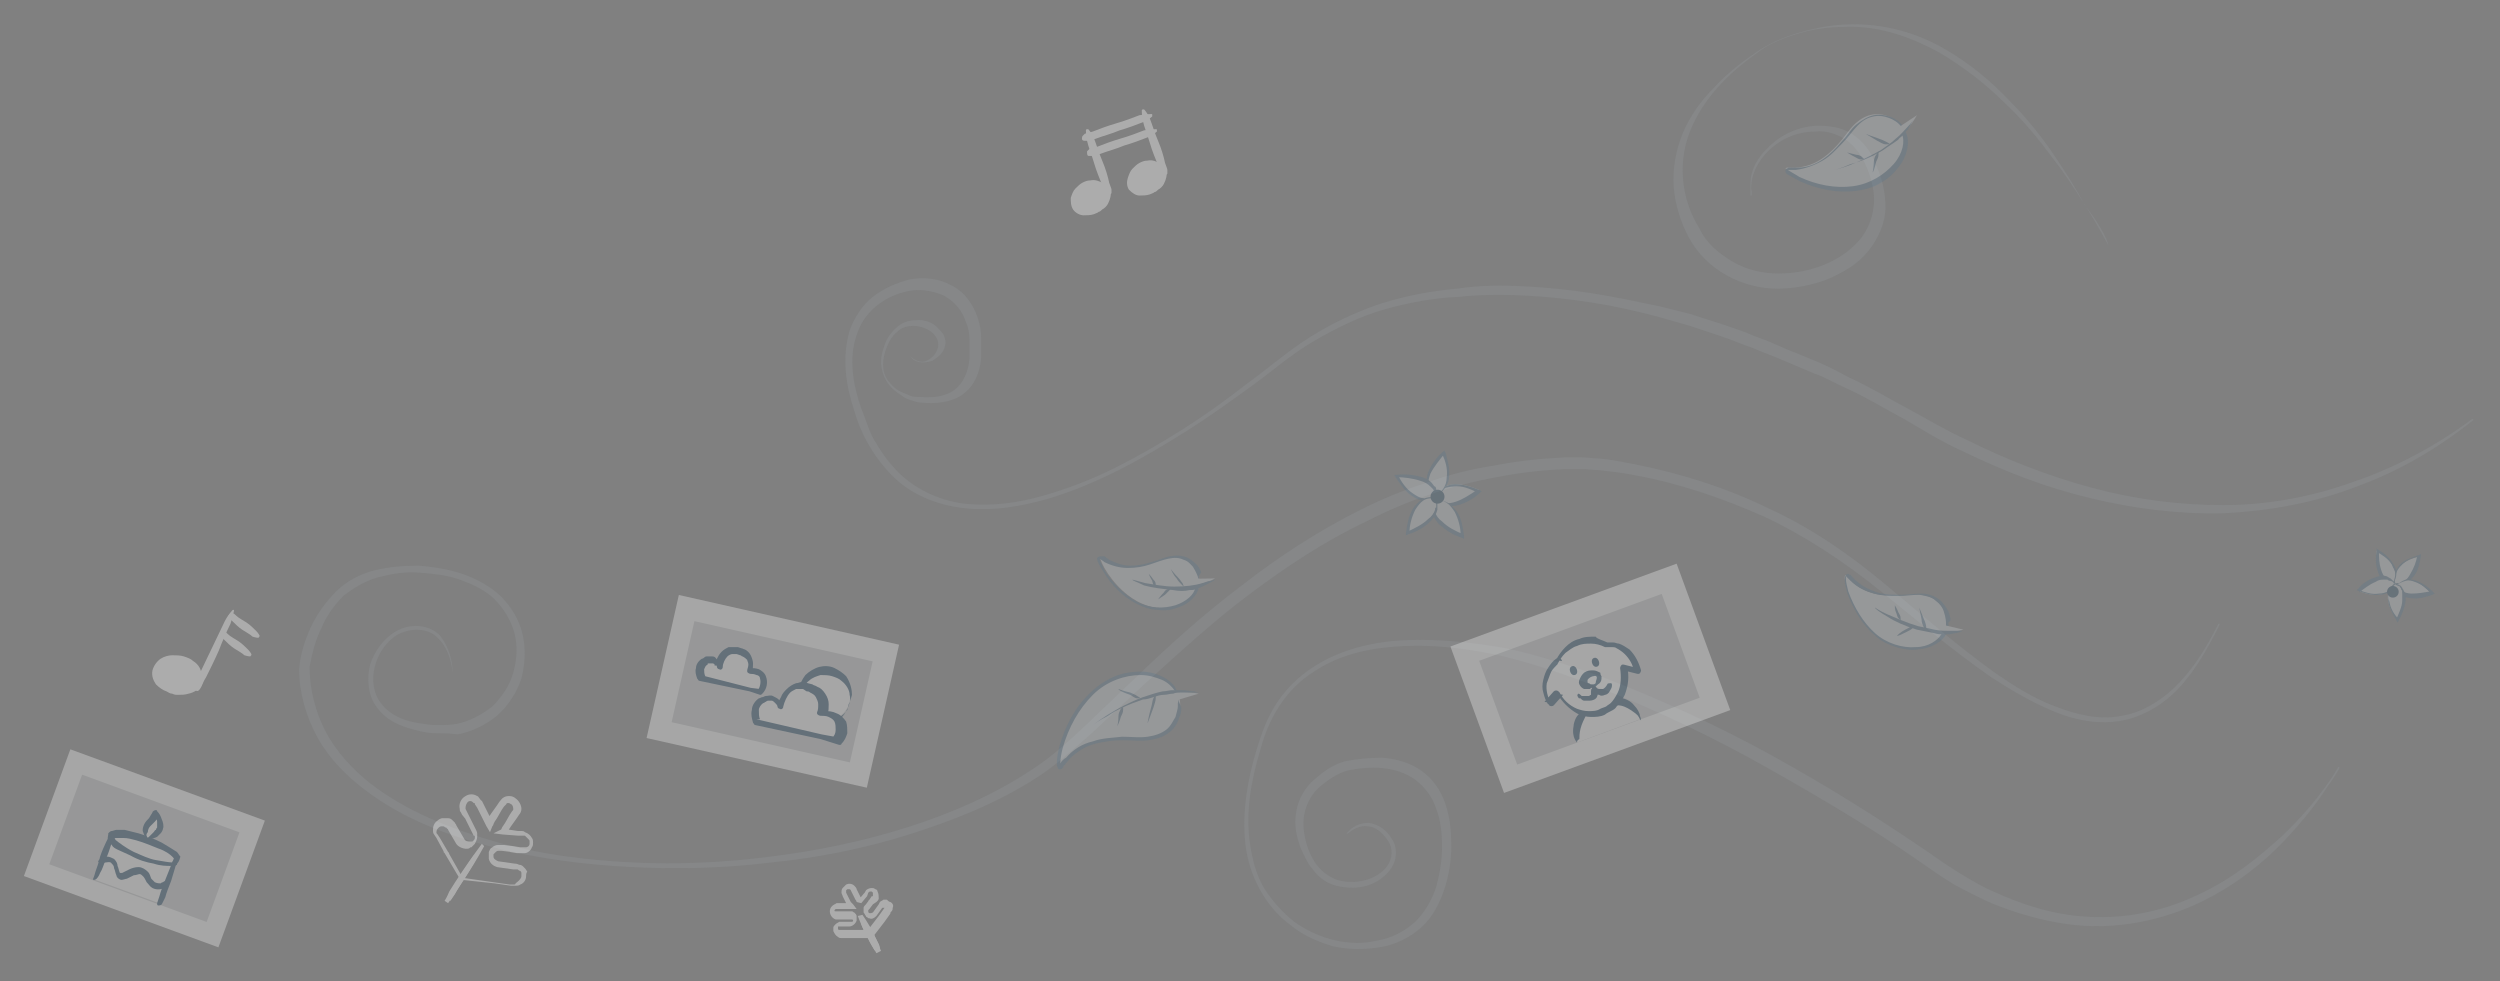 <svg id="Layer_1" xmlns="http://www.w3.org/2000/svg" viewBox="0 0 214.8 84.3"><rect x="0" y="0" width="214.8" height="84.3" fill="#808080" stroke="none"/><style>.st0{opacity:0.25;} .st1{fill:none;} .st2{fill:#969CA1;} .st3{opacity:0.3;} .st4{fill:#FFFFFF;} .st5{fill:#CCCED0;} .st6{fill:#204A69;} .st7{fill:#EDE4D7;} .st8{fill:#37443D;} .st9{fill:#D8DEE4;} .st10{fill:#4F758E;} .st11{opacity:0.35;}</style><g class="st0"><path class="st2" d="M78.2 30.6c.4.4 1 .6 1.4.4.5-.2.9-.7 1-1.2.1-.5-.2-1-.6-1.3-.4-.3-1-.5-1.5-.5s-1 .1-1.4.5c-.4.3-.7.8-.9 1.3-.4 1-.5 2.1.1 2.9.3.4.7.8 1.2 1 .2.1.5.2.7.3.2.1.5.1.8.1 1.1.1 2.2 0 3-.6.8-.6 1.2-1.6 1.3-2.7V30v-.8c0-.5-.1-1.1-.3-1.5-.3-1-1-1.8-1.9-2.3-.9-.4-2-.6-3-.4-2.1.4-3.9 1.8-4.5 3.8-.7 2-.3 4.3.4 6.3.2.5.4 1 .6 1.6.2.5.4 1 .7 1.4.5.9 1.2 1.8 2 2.6 1.6 1.5 3.7 2.4 5.8 2.6 2.2.2 4.4-.1 6.5-.7 2.1-.6 4.2-1.4 6.2-2.4s3.9-2.1 5.8-3.3c1.9-1.2 3.7-2.5 5.5-3.9 1.8-1.3 3.5-2.8 5.4-4 1.9-1.2 4-2.2 6.1-2.9 2.2-.7 4.4-1.1 6.6-1.3 2-.3 3.9-.3 5.8-.2 1.9.1 3.9.3 5.8.6s3.8.7 5.7 1.1l2.8.7 2.8.9c.9.3 1.8.6 2.7 1 .9.3 1.8.7 2.7 1.1l2.7 1.1c.9.4 1.7.8 2.6 1.3 1.8.8 3.4 1.8 5.1 2.7 1.7.9 3.3 1.9 5.1 2.7 3.4 1.7 7 3.1 10.7 4.1 3.7 1 7.5 1.5 11.3 1.5 3.8 0 7.6-.7 11.2-2 1.8-.6 3.6-1.4 5.3-2.3 1.7-.9 3.3-1.9 4.9-3.1h.1v.1c-3 2.4-6.4 4.4-10 5.7-3.6 1.4-7.5 2.1-11.4 2.3-3.9.1-7.8-.4-11.5-1.3-3.8-.9-7.4-2.3-10.9-4-1.8-.8-3.4-1.8-5.1-2.8-1.7-.9-3.3-1.9-5.1-2.7-.9-.4-1.7-.9-2.6-1.2l-2.6-1.1c-.9-.4-1.8-.7-2.7-1.1-.9-.3-1.8-.7-2.7-1l-2.7-.9-2.8-.8c-1.9-.5-3.7-.9-5.6-1.2-1.9-.3-3.8-.5-5.7-.6-1.9-.1-3.8-.1-5.7.1-2.2.1-4.4.5-6.5 1.1-2.1.6-4.1 1.6-6 2.7-1.9 1.1-3.6 2.6-5.4 3.9-1.8 1.3-3.6 2.6-5.5 3.8-3.8 2.4-7.7 4.6-12.1 5.9-2.2.6-4.4 1-6.7.8-2.3-.2-4.6-1-6.3-2.6-1.7-1.6-2.9-3.7-3.5-5.8-.7-2.1-1.1-4.5-.4-6.9.4-1.1 1.1-2.2 2-2.9.9-.7 2-1.2 3.2-1.5 1.2-.2 2.4-.1 3.5.5 1.1.5 1.9 1.6 2.3 2.8.2.6.3 1.1.3 1.7v1.8c-.1 1.2-.6 2.4-1.6 3.1-1 .7-2.3.8-3.5.7-.3 0-.6-.1-.9-.2-.3-.1-.6-.2-.8-.4-.5-.3-1-.7-1.3-1.2-.3-.5-.5-1.1-.5-1.7 0-.6.2-1.2.4-1.7s.6-1 1.1-1.4c.5-.4 1.1-.5 1.7-.5.6 0 1.2.2 1.6.6.2.2.4.4.6.7.1.3.2.6.1.9-.1.6-.6 1-1.1 1.3-.9.3-1.6.1-1.9-.4-.1 0-.1 0 0 0 0-.1 0-.1 0 0zM115.7 71.6l.4-.4c.3-.2.7-.5 1.5-.5.7.1 1.5.5 2 1.4.3.4.4 1 .3 1.6-.1.6-.5 1.2-1 1.6-1 .9-2.5 1.2-4.1.8-.8-.2-1.5-.7-2-1.4-.3-.3-.5-.7-.7-1.1-.2-.4-.4-.8-.5-1.2-.3-.9-.4-1.8-.2-2.8.2-1 .7-1.9 1.5-2.6.8-.7 1.6-1.3 2.7-1.6 1-.2 2.1-.3 3.2-.3 1.1.1 2.3.4 3.3 1.1 1 .7 1.7 1.7 2.1 2.9.4 1.2.5 2.4.5 3.6 0 1.2-.2 2.5-.6 3.7-.4 1.2-1 2.4-2 3.3-1 .9-2.3 1.5-3.6 1.7-1.3.2-2.7.2-4-.1-1.3-.4-2.5-.9-3.6-1.8-2.2-1.6-3.6-4.3-3.9-7-.3-2.8.2-5.6 1-8.2.4-1.3.9-2.7 1.7-3.9.8-1.2 1.8-2.2 3-3 2.4-1.6 5.3-2.3 8.2-2.4 2.9-.1 5.7.2 8.5.7 2.8.6 5.5 1.5 8.1 2.4 5.2 2 10.2 4.3 14.9 6.9 4.7 2.6 9 5.3 13.1 8.1 1 .7 2 1.4 3 2 1 .6 2 1.2 3 1.6 2 .9 4.1 1.6 6.2 1.9 4.1.6 8-.2 11.1-1.7 3.1-1.4 5.4-3.4 7.2-5 1.8-1.7 3-3.2 3.8-4.3.8-1.1 1.1-1.7 1.1-1.7h.1v.1s-.3.6-1.1 1.7c-.7 1.1-1.9 2.7-3.6 4.5-1.7 1.8-4.1 3.8-7.2 5.3-3.1 1.5-7.2 2.5-11.5 1.9-2.1-.3-4.3-.9-6.5-1.8-1.1-.5-2.1-1-3.2-1.6-1-.6-2-1.3-3-2-4-2.8-8.4-5.4-13-8-4.6-2.6-9.6-5-14.7-7-2.6-1-5.2-1.9-8-2.6-2.7-.6-5.5-1-8.3-.9-2.8.1-5.6.6-8 2.2-2.4 1.5-3.9 4-4.6 6.7-.8 2.6-1.3 5.4-.9 8.1.2 1.3.5 2.6 1.2 3.8.7 1.1 1.6 2.1 2.6 2.9 2.1 1.5 4.8 2.2 7.2 1.6 1.2-.2 2.3-.8 3.2-1.6.8-.8 1.4-1.8 1.8-3 .3-1.1.5-2.3.5-3.4s-.1-2.3-.5-3.3c-.3-1-1-1.9-1.8-2.5-.8-.6-1.8-.9-2.8-1-1-.1-2 0-3 .2-.8.2-1.7.8-2.4 1.4-.7.6-1.1 1.4-1.3 2.2-.2.8-.1 1.7.1 2.5s.6 1.6 1 2.1c.5.6 1.1 1 1.7 1.2 1.3.4 2.8.1 3.7-.6 1-.7 1.2-1.9.7-2.7-.5-.8-1.2-1.3-1.8-1.3-.6-.1-1.1.2-1.4.4-.2.1-.3.3-.4.2.1.1.1.1 0 0z"/><path class="st2" d="M38.9 57.9c-.1-1.2-.5-2.4-1.4-3.2-.9-.8-2.3-.7-3.3-.2-1 .6-1.7 1.6-2 2.8-.3 1.1-.1 2.4.6 3.2.7.9 1.8 1.4 3 1.6.6.1 1.2.2 1.7.2.6 0 1.2 0 1.7-.1 1.1-.2 2.2-.8 3.1-1.5.8-.8 1.5-1.8 1.8-2.9.3-1.1.4-2.3.1-3.4-.3-1.1-.9-2.1-1.7-2.9-.8-.8-1.9-1.3-3-1.7-1.1-.4-2.3-.5-3.5-.6-1.2-.1-2.3.1-3.5.4-1.1.3-2.1.9-3 1.6-.8.8-1.5 1.8-1.9 2.8-.5 1-.8 2.2-1 3.3 0 1.9.5 3.9 1.4 5.6.9 1.7 2.3 3.2 3.8 4.4 3.1 2.4 6.9 3.9 10.7 5 3.8 1.1 7.8 1.6 11.8 1.8 4 .2 8 0 11.9-.5 4-.5 7.9-1.3 11.7-2.5 3.8-1.2 7.5-2.8 10.8-5 1.7-1.1 3.1-2.4 4.6-3.8l4.3-4.1c2.9-2.8 5.9-5.5 9.1-7.9 3.2-2.5 6.6-4.7 10.2-6.5 1.8-.9 3.7-1.7 5.6-2.3 1.9-.7 3.9-1.2 5.9-1.5 2-.4 4-.6 6-.7h1.5c.6 0 1 .1 1.6.1 1 .1 2 .3 3 .5 4 .8 7.8 2 11.5 3.8 3.7 1.7 7 4 10.1 6.6 3.1 2.6 6.1 5.2 9.3 7.5 1.6 1.1 3.3 2.2 5.2 2.9 1.8.7 3.8 1.2 5.7.8 1.9-.3 3.7-1.5 5-2.9 1.4-1.5 2.4-3.2 3.3-5h.1v.1c-.9 1.8-1.9 3.6-3.2 5.1-1.3 1.5-3.1 2.7-5.1 3.1-2 .4-4.1 0-6-.8-1.9-.8-3.6-1.8-5.3-2.9-3.3-2.3-6.4-4.9-9.5-7.4-3.1-2.5-6.4-4.7-10-6.4-3.6-1.6-7.4-2.9-11.3-3.6-1-.2-2-.3-2.9-.4-.5 0-1-.1-1.4-.1h-1.5c-2 .1-3.9.3-5.9.7-3.9.7-7.7 2-11.2 3.8-3.6 1.7-6.9 3.9-10.1 6.3-3.2 2.4-6.1 5.1-9.1 7.8L93.8 63c-1.5 1.3-3 2.7-4.7 3.8-3.4 2.2-7.2 3.7-11 4.9-3.8 1.2-7.8 2-11.8 2.4-4 .5-8 .6-12 .4-4-.2-8-.7-11.9-1.7-3.9-1-7.7-2.4-11-4.9-1.6-1.2-3.1-2.7-4.1-4.5-1-1.8-1.6-3.9-1.6-5.9.1-1.3.5-2.5 1-3.6s1.3-2.2 2.2-3.1c.9-.9 2.1-1.5 3.3-1.8 1.2-.3 2.5-.4 3.8-.4 1.2.1 2.5.3 3.7.7 1.2.4 2.3 1 3.3 1.9.9.9 1.6 2 1.9 3.3.3 1.3.2 2.6-.1 3.8-.4 1.2-1.1 2.3-2.1 3.2-1 .8-2.2 1.4-3.4 1.6-.6-.1-1.3-.1-1.8-.1-.6 0-1.2-.1-1.9-.3-1.2-.3-2.4-.8-3.2-1.9-.8-1-.9-2.5-.6-3.7.4-1.2 1.2-2.3 2.3-2.9 1.1-.6 2.6-.6 3.6.3.8.9 1.2 2.2 1.2 3.4.1 0 .1 0 0 0zM181.1 21s-.7-1.4-2.1-3.6c-.7-1.1-1.6-2.5-2.7-3.9-1.1-1.5-2.4-3.1-4-4.6-1.6-1.6-3.5-3.1-5.7-4.4-2.2-1.2-4.8-2.2-7.6-2.2-1.4 0-2.8.1-4.2.5-1.4.4-2.8.9-3.9 1.8-2.4 1.7-4.6 3.9-5.7 6.7-1.1 2.8-.7 5.9.8 8.3.6 1.3 1.7 2.2 2.9 2.9 1.2.7 2.6 1 3.9 1 2.7 0 5.3-1 6.9-2.8.8-.9 1.2-2 1.3-3.1.1-1.1-.2-2.2-.6-3.2-.4-1-1-1.8-1.8-2.4-.8-.5-1.7-.8-2.6-.7-1.8 0-3.2.8-4.1 1.7-.9.9-1.3 1.9-1.4 2.6 0 .3-.1.6 0 .8v.4h-.1v-.3-.8c0-.7.3-1.8 1.3-2.8.9-1 2.4-2 4.4-2.1 1 0 2.1.1 3 .7 1 .6 1.7 1.6 2.1 2.7.5 1.1.8 2.3.8 3.6 0 1.3-.6 2.7-1.5 3.8-.9 1.1-2.1 1.8-3.5 2.4-1.3.5-2.8.8-4.3.8-3 0-6.1-1.6-7.6-4.4-.7-1.3-1.2-2.9-1.3-4.4-.1-1.6.2-3.1.8-4.6.6-1.4 1.5-2.7 2.6-3.8 1-1.1 2.2-2.1 3.4-2.9 1.2-.9 2.6-1.5 4-1.9 1.4-.4 2.9-.7 4.3-.7 2.9-.1 5.7.7 8 2s4.2 2.9 5.8 4.6c1.6 1.6 2.9 3.3 3.9 4.8s1.9 2.9 2.5 4.1c1.6 2 2.1 3.4 2 3.4.1 0 .1.1 0 0 .1.1 0 .1 0 0z"/></g><g class="st3"><path class="st4" d="M124.62 55.548l19.436-7.12 4.608 12.584-19.437 7.118z"/><path class="st5" d="M127.09 56.772l15.682-5.743 3.267 8.92-15.683 5.743z"/><path class="st4" d="M135.5 63.8c-.5-1.5.3-2.9 1.8-3.5 1.5-.5 3-.1 3.6 1.5"/><path class="st6" d="M135.5 63.8s-.1-.1-.2-.3c-.1-.2-.2-.6-.1-1.1 0-.2.1-.5.2-.7.1-.2.3-.4.5-.6.4-.3.9-.6 1.4-.9.2-.1.5-.2.8-.3.3 0 .6-.1.9 0 .6.1 1.1.3 1.4.7.3.3.5.7.5.9.1.2.1.4.1.4s-.1-.1-.2-.3c-.1-.2-.4-.4-.7-.6-.3-.2-.7-.4-1.1-.4-.5-.1-.9-.1-1.5 0-.2.1-.5.1-.7.3-.2.1-.4.3-.5.5-.2.4-.4.8-.5 1.2-.1.4-.1.7-.1.9-.2.1-.2.2-.2.3z"/><g><ellipse transform="rotate(-19.183 137.25 59.605)" class="st7" cx="137.2" cy="59.6" rx="1.6" ry="1.3"/><path class="st7" d="M135.9 58.8c-.1 0-.1 0 0 0-.1.1-.1.1 0 0-.1.1-.1.1 0 .2h-.1v.1s.1.1 0 .1c.1.1 0 0 0 .1h-.1v.1c.1 0 .1.1 0 .1v.1c-.1 0-.1.1-.1.1s.1.1 0 .1c.1 0 0 0 0 .1 0 0-.1 0 0 .1 0 0 .1 0 0 0s.1 0 0 .1c-.1 0 0 0 0 0 0 .1 0 .1.1.2h-.1v.1c.1 0 0 .1 0 .1s0 .1.1 0c.1 0 0 0 0 0l.1.1h.1v.1s0 .1.1.1h.1c-.1.1 0 .1.1 0 0 .1 0 .1.1 0-.1.1 0 .3.1.2h.1v.1h.1V61v.2h.1v-.1.1h.1v-.1.1h.1s0-.1 0 0h.1c0-.1 0 0 0 0h.1c0-.1.1 0 .1 0v-.1c.1.2.1 0 .2.1 0-.1 0-.1-.1-.2v.2h.1v-.1c.1.1 0 0 0 0-.1-.2 0-.1 0-.1v.1s.1 0 .1-.1v-.1l.1.1v-.1l-.1-.1c0 .1.1.1.1.1s0-.1-.1-.1c.1.2.1.1.1.1h.1c.1 0 0-.1.1-.1-.1-.1 0-.1 0-.1v-.1h.2s-.1-.1 0-.1l.1-.1v-.1-.1-.1-.1l.1-.1v-.1-.2c0-.1.1-.1.1-.1h-.1c-.1 0-.2 0-.2.1v.1h.1v.2s.1.1-.1.1c-.1 0-.1 0 0 .1V60.4h-.1v.1s0 .1-.1.1v.1h-.1-.1-.1s0 .1.1.1c-.1-.1-.1 0 0 .1v-.1h-.1s0 .1.1.1c0 0 0-.1-.1-.1l-.1.1c0-.1 0-.1-.1-.1 0 0 0 .1-.1 0v.1-.1.1c-.1-.2-.2 0-.3-.1v.2s-.1-.3 0-.1h-.1v-.1s-.1.1-.1 0v.2-.2.1h-.1-.1v0s0 .1 0 0v.1h-.1v-.1-.1s0-.1-.1 0v-.1h-.1l-.1-.1h-.1c.1-.1-.1 0-.1-.1 0 0-.1 0 0 0v-.1-.1s.1-.1 0-.1c0 0-.1 0-.1-.1s.1-.1 0-.2c0 0 .1 0 0 0h.2l-.1-.1c.1 0 0-.1.1 0 .1 0 0 0 .1-.1.1 0 0-.1.1-.1h.1v-.1h.1s0-.1.1 0c.1 0 .1 0 .1-.1.1.1.1 0 .1 0 .1 0 0-.1.1-.2.1 0 .2 0 .2-.1h.1V59l.1.1c.1-.1.1 0 .1-.1v-.3V59h.4s0-.2 0 0h.2s.1-.1.1 0c0 0 0-.1 0 0v-.1 0c0 .1 0 .2.1.1v.1s0 .1 0 0c.1-.1.1 0 .1 0s0 .1.1 0c0 0 .1 0 0 0-.1.1 0 .1 0 .1l.1.1v.2s.1 0 .1.1h0c.1-.1.2 0 .3-.1 0 0 .1 0 .1-.1 0 0 .1 0 0 0v-.1l-.1-.1-.2.1c.2-.2.1-.1 0-.1 0 0 .1 0 .1-.1h-.1c.1-.1.1-.1 0-.1h-.1v-.1c.1-.1 0-.1 0-.1h-.1c-.1.1 0 0 0 0v-.1l-.1-.1v.1c-.1.1-.1 0-.2 0v-.1s0-.1-.1 0v0h-.1v0c0-.1-.1 0-.1.1v-.2c0 .1 0 .3-.1.4v-.4c0 .1-.1.2-.1.2v-.1s0-.1 0 0c0 0 0 .1 0 0V58.8s0-.1 0 0v-.1c0 .1 0 0-.1.1v-.1V58.9c0 .1 0 .1 0 0s-.1-.2-.1-.2v.2c-.1-.1 0 0-.1 0 0 .1 0 .1-.1.1v.1s0 .1 0 0c-.1-.1-.1 0-.1 0s0 .1-.1.1c0 .1.1.1.1.2l-.1-.1v.1c-.1-.1 0 0 0 0-.1-.1 0 0 0 0h-.1v.1c-.8-.7-.9-.8-1-.7v-.1.1c.1.1.1.1 0 0zm.9 1.9v0z"/><ellipse transform="rotate(-19.183 136.955 58.744)" class="st8" cx="136.9" cy="58.7" rx=".7" ry=".5"/><path class="st8" d="M136.3 58.4s0 .1 0 0c0 .1 0 .1 0 0 0 .1 0 .1 0 0-.1.1 0 .1-.1.1.1 0 0 0 0 0s.1 0 0 0v.1c.1 0 0 0 0 0 0 .1 0 .1 0 0 0 .1 0 0 0 0-.1.1 0 .2 0 .1v.1h.1v-.1.1c0-.1 0 0 0 0v-.1c.1.1.1 0 .1.1v-.1 0c0 .1 0 0 0 0-.1-.1 0-.1 0-.1v.1h.1v-.1l-.1-.1s0 .1.1.1v-.1l.1.1c.1 0 0-.1.1 0 0-.1 0 0 0 0h.2l.1-.1v-.1s0-.1.1-.1H136.9h-.1-.1v.1s-.1 0 0 0v.1c-.1-.1 0 0 0 0v0s0 .1 0 0v-.1.1c-.1-.1-.1 0-.1-.1v.1s0 .1 0 0v.2-.1 0s0 .1 0 0v0c0-.1 0 0 0 0 0-.1 0 0 0 0h-.1s.1 0 0-.1h.1s-.1-.1-.1 0c.1 0 0 0 0 0 .1 0 0 0 0 0 .1 0 0 0 0 0s.1 0 0 0c.1.1 0 0 0 0v-.1h.1s.1.1.1 0h.1v-.2.1s0-.1 0 0c0 0 0-.1 0 0v-.1 0c0 .1 0 .1 0 0v.1c0-.1 0 0 0 0 0 .1 0 0 0 0h.1c.1 0 .1 0 .2-.1h.1v-.1l-.1.1c.1-.1.1-.1 0-.1l.1-.1h-.1v-.1h-.1v-.1h-.1c-.1.1 0 0-.1 0v-.1s0-.1 0 0v-.1.1c0-.1 0 0-.1.1v-.1.1s0 .1 0 0v-.1 0s0-.1 0 0v.1-.1.2c0 .1 0 .1 0 0s-.1-.1-.1-.1v.1c0 .1 0 0 0 0 0-.1 0 0 0 0 0 .1 0 .1 0 0v.1h-.1s0 .1 0 0c0 0 0 .1.1.1l-.1-.1c-.1-.1 0 0 0 0l-.2.4.1-.1-.1.1c.1-.1.1-.1 0 0 .1 0 .1 0 0 0 .1 0 .1-.1 0 0 .1-.1.1 0 0 0 .1 0 .1 0 0 0zm.5.7c0 .1 0 .1 0 0v.1c-.1.1-.1 0 0-.1-.1.1-.1.1 0 0z"/><ellipse transform="rotate(-19.183 135.457 57.834)" class="st8" cx="135.4" cy="57.8" rx=".3" ry=".4"/><path class="st8" d="M135.7 57.5c0-.1-.1-.1 0 0-.1-.1-.1 0 0 0-.1 0-.1-.1 0 0-.1-.1-.1 0 0 0-.1-.1-.1 0 0 0-.1-.1-.1-.1 0 0h-.1c-.1-.1 0-.1.1 0l-.1-.1s0 .1 0 0c0 .1 0 0 0 0-.1 0-.1 0 0 0-.1 0 0 0 0 0-.1-.1-.2 0-.1 0h-.1 0c.1 0 0 0 0 0h.1l-.1.1h.1c-.1 0 0 0 0 0 .1-.1.1 0 .1 0h-.1.1l.1-.1h-.1.1l-.1.1s.1 0 0 0c.1 0 0 0 0 0v.1h.1s0 .1.1.1V57.4v0h-.1c.1-.1 0 0 0 0h-.1.1-.1.1s-.1 0 0 0h0c.1 0 0-.1.1-.1h-.1-.1.1s-.1 0 0 0h-.2.1s-.1 0 0 0h-.1.1c.1 0 0 0 0 0v-.1s0 .1 0 0v.1s.1-.1 0-.1c0 .1 0 0 0 0 0 .1 0 0 0 0 0 .1 0 0 0 0-.1.1 0 0 0 0h.1s-.1.1 0 0h-.1.2-.1s.1 0 0 0c0 0 .1 0 0 0h.1c-.1 0-.1 0 0 0h-.1c.1 0 0 0 0 0-.1 0 0 0 0 0v.1c0 .1 0 .1.1.2v.1h.1l-.1-.1c.1.1.1.1 0 0l.1.1v-.1-.1h.1l-.1-.1h.1s.1 0 0 0h-.1.1-.3.3-.1-.1.1s-.1 0 0 0h-.1.2s.1 0 0 0h-.1.1-.1-.1c-.1 0-.1 0 0 0s.1-.1.1-.1h-.1c-.1 0 0 0 0 0 .1 0 0 0 0 0-.1 0-.1 0 0 0h-.1s-.1 0-.1.1c.1 0 .1 0 .1-.1v.3c.1 0 0 0 0 0-.1 0 0 0 0 0-.1 0-.1 0 0 0zm-.4.2s-.1 0 0 0h-.1.1c-.1 0 0 0 0 0z"/><ellipse transform="rotate(-19.183 137.4 57.158)" class="st8" cx="137.4" cy="57.2" rx=".3" ry=".4"/><path class="st8" d="M137.6 56.8c0-.1-.1 0 0 0 0-.1-.1 0 0 0-.1-.1-.1 0 0 0h-.1s0-.1.1 0l-.1-.1s0 .1 0 0c0 .1 0 0 0 0-.1 0-.1 0 0 0-.1 0 0 0 0 0-.1-.1-.2 0-.1 0h-.1 0c.1 0 0 0 0 0h.1l-.1.1h.1c-.1 0 0 0 0 0 .1-.1.1 0 .1 0h-.1.1l.1-.1h-.1.1l-.1.1s.1 0 0 0c.1 0 0 0 0 0v.1h.1s0 .1.1.1V56.7v0h-.1c.1-.1 0 0 0 0h-.1.1-.1.1s-.1 0 0 0h0c.1 0 0-.1.1-.1h-.1-.1.1s-.1 0 0 0h-.2.1s-.1 0 0 0h-.1.1c.1 0 0 0 0 0v-.1s0 .1 0 0v.1s.1-.1 0-.1c0 .1 0 0 0 0 0 .1 0 0 0 0 0 .1 0 0 0 0-.1.1 0 0 0 0h.1s-.1.1 0 0h-.1.2-.1s.1 0 0 0c0 0 .1 0 0 0h.1c-.1 0-.1 0 0 0h-.1c.1 0 0 0 0 0-.1 0 0 0 0 0v.1c0 .1 0 .1.1.2v.1h.1l-.1-.1c.1.1.1.1 0 0l.1.1v-.1-.1h.1l-.1-.1h.1s.1 0 0 0h-.1.1-.3.3-.1-.1.1s-.1 0 0 0h-.1.2s.1 0 0 0h-.1.1-.1-.1c-.1 0-.1 0 0 0s.1-.1.1-.1h-.1c-.1 0 0 0 0 0 .1 0 0 0 0 0-.1 0-.1 0 0 0h-.1s-.1 0-.1.1c.1 0 .1 0 .1-.1v.3c.1 0 0 .1 0 0 0 0 .1 0 0 0 0 .1 0 0 0 0zm-.4.2h-.1.1zM137.3 60.3c.1 0 .1 0 0 0 .1 0 .1 0 0 0 .1 0 .1 0 0 0 .1 0 .1 0 0 0 .1 0 0-.1 0 0 .1 0 .1 0 0 0v-.1c.1 0 .1 0 0 .1l.1-.1s-.1 0 0 0c-.1 0 0 0 0 0 .1 0 .1 0 0 0 .1 0 0 0 0 0 .1 0 .2-.1.1-.1h-.1-.1.1c-.1 0 0 0 0 0h-.1l.1-.1h-.1 0c.1 0 0 0 0 0h-.1.1s-.1 0 0 0c-.1 0 0 0 0 0 .1 0 0 0 0 0h-.1v-.1-.1l.1-.1h-.1l-.2.1h.1s.1 0 0 0h.1c-.1 0 0 0 0 0h0s.1 0 0 0h-.1.1c-.1.1 0 .1-.1.1h.1.1s-.2.1-.1 0h0s.1 0 0 0h.2-.1.1s.1 0 0 0h.1c-.1 0 0 0 0 0-.1 0 0 0 0 0v-.1h.1s-.1 0 0 .1h-.1l.1.1c-.1 0 0 0 0 0-.1 0 0 0 0 0-.1 0 0 0 0 0s-.1 0 0 0c-.1-.1 0 0 0 0v.1s-.1 0 0 0c0 0 0-.1 0 0v.2-.1s0 .1 0 0c0 0 0 .1 0 0v.1c0-.1 0-.1 0 0v-.1c0 .1 0 0 0 0 0-.1 0 0 0 0 0 .1 0 .1-.1.2v.2l.1-.1c-.1.2 0 .1 0 .1v.1-.1.2c0-.1 0 0 0 0 0-.1 0 0 .1-.1v.1s0 .1 0 0v-.1V60.5 60.7s0-.1 0 0v-.1.2s0 .1 0 0v-.1-.1c0-.1 0-.1 0 0s.1.1.1.1v-.1c0-.1 0 0 0 0 0 .1 0 0 0 0 0-.1 0-.1 0 0v-.1s0-.1-.1-.1l.1.1c-.6-.2-.6-.2-.5-.2 0 .2 0 .1 0 0 0 .1 0 .1 0 0 0 0 0 .1 0 0 0 .1.1.1 0 0 .1.1 0 .1 0 0 .1 0 0 0 0 0zm-.1-.6h0z"/><path class="st8" d="M137.6 60s0 .1 0 0c-.1.1 0 0 0 0-.1.1-.1 0 0 0h-.1c0 .1 0 .1 0 0-.1 0 0 0 0 0 .1 0 .1 0 0 0 .1 0 0 0 0 0 .1 0 .2-.1.1-.1h-.1-.1.1c-.1 0 0 0 0 0h-.1l.1-.1h-.1 0c.1 0 0 0 0 0h-.1.1s-.1 0 0 0c-.1 0 0 0 0 0 .1 0 0 0 0 0h-.1v-.1-.1l.1-.1h-.1l-.2.1h.1s.1 0 0 0h.1c-.1 0 0 0 0 0h0s.1 0 0 0h-.1.1c-.1.1 0 .1-.1.1h.1.1s-.2.1-.1 0h0s.1 0 0 0h.2-.1.1s.1 0 0 0h.1c-.1 0 0 0 0 0-.1 0 0 0 0 0s0 .1.1.1h.1s0 .1.1 0v0c0 .1 0 0 0 0 0 .1 0 0 0 0 0 .1 0 0 0 0s0 .1 0 0v.1s0-.1.1-.1c0 0 .1.1.1 0 0 0 0 .1.1 0h.1s0-.1-.1-.2v.1s-.1-.1 0 0c0 0 0-.1 0 0l.1.1v-.1c.1.1.1.1 0 0h.1c-.1-.1 0 0 0 0 .1 0 0 0 0 0-.1 0-.1 0-.2-.1h-.1-.1l.1.1c-.2-.1-.1-.1-.1 0h-.1l.1.1h-.1l.1.1h-.1c.1.1 0 0 0 .1 0 0-.1-.1-.1 0l.1.1-.1-.1v.1s0 .1.1.1v-.1.1l-.1-.1c.1.1.1.2.2.2 0 0-.1-.2-.2-.2l.2-.1v.1l-.1-.1s0 .1 0 0c0 0 0 .1.1.1V60v.1-.1.2c0 .1 0 .1 0 0v-.1.1c0 .1 0 0 0 0 0-.1 0 0 0 0 0 .1 0 .1 0 0v.1c0-.1 0-.1 0 0v.1l-.4-.4c.1.1.1.1 0 0 .1.1.1.1 0 0 .1.1.1.1 0 0 .1 0 .1 0 0 0 .1.1.1.1 0 0 .1 0 .1.1 0 0 .1.1.1.1 0 0 .1-.1.1.1 0 0 .1 0 .1 0 0 0 .1.1.1 0 0 0 .1 0 .1 0 0 0 .1 0 0 0 0 0 0 .1 0 .1 0 0zm-.5-.3h0z"/><path class="st4" d="M138 55.4c-.8-.4-1.7-.5-2.5-.2-.9.3-1.5 1-1.8 1.7 0 0-1.7 1.3-.6 3.5l.8-.9c.7 1.4 2.2 2.2 3.7 1.7 1.5-.5 2.1-2.3 1.8-3.8l1.2.3c-.4-2.1-2.3-2.3-2.6-2.3z"/><path class="st6" d="M137.9 55.6c-.4-.2-.8-.3-1.2-.3-.4 0-.8 0-1.2.2-.4.1-.7.4-1 .6-.3.3-.5.6-.7 1-.1.1-.2.2-.3.1-.1 0-.2-.1-.2-.2l.4.2c-.2.2-.4.4-.5.7-.1.3-.2.5-.3.8-.1.6.1 1.2.3 1.7l-.5-.1.8-.9c.1-.1.3-.1.4 0l.1.1c.3.6.8 1.1 1.5 1.4.3.1.6.2 1 .2.3 0 .7 0 1-.2.2-.1.3-.1.5-.2.1-.1.3-.2.4-.3.2-.2.4-.5.6-.9.3-.6.3-1.4.2-2.1 0-.1.1-.3.2-.3h.1l1.2.3-.3.3c-.1-.6-.4-1.1-.8-1.5-.2-.2-.5-.4-.7-.5-.1-.1-.3-.1-.4-.1H137.9c.1 0 0 0 0 0zm.2-.4h.5c.2 0 .3.1.5.1.3.1.6.3.9.5.5.5.8 1.1 1 1.8 0 .1-.1.3-.2.3h-.1l-1.2-.3.3-.3c.2.8.1 1.6-.2 2.4-.2.4-.4.7-.7 1-.1.2-.3.3-.5.4-.2.1-.4.2-.5.3-.4.2-.8.2-1.2.2-.4 0-.8-.1-1.2-.3-.7-.4-1.3-1-1.7-1.7l.5.1-.8.9c-.1.1-.3.1-.4 0 0 0 0-.1-.1-.1-.2-.3-.3-.6-.4-1-.1-.3-.1-.7 0-1.1.1-.4.2-.7.4-1 .2-.3.4-.6.7-.8.1-.1.3-.1.4 0 0 0 .1.1.1.2l-.5-.1c.2-.4.5-.8.8-1.1.3-.3.7-.6 1.2-.7.4-.2.9-.2 1.4-.2.1.2.6.3 1 .5z"/><g><ellipse transform="rotate(-20.116 136.666 58.43)" class="st4" cx="136.7" cy="58.4" rx=".8" ry=".5"/><path class="st6" d="M137.6 58.1v.2c0 .2-.1.4-.3.5-.1.1-.2.2-.3.2-.1 0-.1.1-.2.1s-.1 0-.2.1h-.5c-.2-.1-.3-.2-.4-.4-.1-.2 0-.4.1-.6.1-.2.2-.3.3-.4.3-.2.5-.2.8-.2.2 0 .4.1.6.2 0 .2.1.3.1.3zm-.4.1s0-.2-.3-.1c-.1 0-.3.1-.4.2-.1.1-.1.1-.1.2v.1s0 .1.1.1.1.1.2.1h.2c.1 0 .2-.1.2-.1 0-.2.1-.3.1-.5 0 .1 0 .1 0 0z"/></g><g><path class="st6" d="M137 58.9s.2.1.2.3c0 .1.1.2.1.2v.1c0 .1-.2.2-.3.2l-.1-.1s-.1-.1-.1-.2c-.1-.1 0-.3 0-.3-.1-.2 0-.3.2-.2 0-.1 0-.1 0 0z"/></g><g><path class="st6" d="M135.9 59.8c0-.1 0-.1 0 0H136.5c.1 0 .1-.1.2-.1v-.3c0-.2.1-.3.3-.3h.1c.1 0 .2.1.3.1h.3c.1 0 .3-.2.4-.4 0-.1.2-.1.3-.1.1 0 .1.1.1.2 0 .2-.1.3-.2.5s-.3.3-.4.3c-.2.1-.4.1-.5 0-.2 0-.3-.1-.5-.1l.4-.3c0 .2 0 .4-.1.6-.1.2-.4.3-.6.3h-.5c-.1 0-.2-.1-.2-.1l-.1-.1h-.1c-.1 0-.1-.1-.1-.1-.1-.1-.1-.2 0-.3.1 0 .2.1.3.2z"/></g><ellipse transform="rotate(-20.116 135.247 57.62)" class="st6" cx="135.2" cy="57.6" rx=".3" ry=".4"/><ellipse transform="rotate(-20.116 137.106 56.94)" class="st6" cx="137.1" cy="56.9" rx=".3" ry=".4"/></g><g><path class="st4" d="M58.326 51.12l18.924 4.27-2.772 12.29-18.924-4.268z"/><path class="st5" d="M59.664 53.37l15.315 3.454-1.96 8.682-15.314-3.454z"/><path class="st4" d="M64.5 59.3l-4.3-1s-.4-1 .4-1.4c.8-.4 1.2.4 1.2.4s.3-1.7 1.6-1.4c1.7.4 1.1 1.7 1.1 1.7s1.3-.1 1.2 1c0 0 0 .4-.3.7h-.9z"/><path class="st6" d="M64.4 59.4l-4.3-.9c-.1 0-.1-.1-.2-.2-.1-.3-.2-.6-.1-.9 0-.3.2-.6.5-.8.1 0 .2-.1.2-.1s.1-.1.2-.1h.5c.2 0 .3.1.4.3.1.1.2.2.3.4l-.5.1c0-.2.1-.4.2-.6.1-.2.2-.4.4-.6.2-.2.4-.3.6-.4h.8l.3.1c.1 0 .2.1.3.1.2.1.4.3.5.5.1.2.2.5.2.7 0 .2 0 .5-.1.7l-.2-.3c.3 0 .5 0 .8.1.2.1.5.3.6.6.2.5.1 1.1-.3 1.5-.1.1-.1.1-.2.1l-.9-.3zm.1-.3l.8.1-.2.1c.2-.2.3-.7.2-1 0-.2-.2-.3-.3-.3-.2-.1-.4-.1-.5-.1-.1 0-.3-.1-.3-.2v-.1c0-.1.1-.3.1-.5s-.1-.3-.1-.4c-.1-.1-.2-.2-.4-.3-.1 0-.1-.1-.2-.1l-.3-.1h-.4c-.1 0-.3.1-.4.2-.2.2-.4.6-.4.9 0 .2-.2.3-.3.2-.1 0-.2-.1-.2-.2s-.1-.2-.2-.2c-.1-.1-.1-.1-.2-.1H61h-.1c-.1 0-.1 0-.1.1-.2.1-.2.2-.3.4 0 .2 0 .4.1.6l-.4-.1 4.3 1.1z"/><g><ellipse transform="rotate(-77.29 70.857 59.793)" class="st4" cx="70.9" cy="59.8" rx="2.2" ry="2.2"/><path class="st6" d="M73 60.3s0 .2-.2.6c-.1.3-.5.9-1.1 1.2-.3.2-.7.2-1.1.2-.1 0-.2 0-.3-.1-.1 0-.2-.1-.3-.1-.2-.1-.4-.2-.5-.4-.6-.6-1-1.5-.9-2.4.1-.5.3-.9.6-1.3.3-.3.8-.6 1.2-.7.4-.1.9-.1 1.3.1s.7.4 1 .7c.4.6.5 1.2.5 1.6-.1.4-.2.6-.2.6zm0 0s.1-.2 0-.6c0-.4-.3-.9-.7-1.2-.2-.2-.5-.3-.8-.4-.3-.1-.7-.1-1-.1-.3.1-.7.2-1 .5-.3.2-.5.6-.6 1-.1.4-.1.8 0 1.2.1.4.4.7.8.9.2.1.3.2.5.2.1 0 .2 0 .3.1h.2c.3 0 .6 0 .9-.1.6-.1 1-.5 1.2-.8.1-.5.2-.7.2-.7z"/></g><g><path class="st4" d="M70.5 63.3L64.9 62s-.5-1.3.5-1.9c1.1-.5 1.5.6 1.5.6s.4-2.2 2.1-1.8c2.2.5 1.4 2.3 1.4 2.3s1.7-.1 1.6 1.4c0 0 0 .5-.4.9l-1.1-.2z"/><path class="st6" d="M70.5 63.5l-5.6-1.2c-.1 0-.1-.1-.2-.2-.1-.4-.2-.7-.1-1.1 0-.4.3-.8.6-1 .1 0 .2-.1.3-.1.1 0 .2-.1.3-.1.2 0 .4-.1.6 0 .2.1.4.2.5.3.1.1.3.3.4.5l-.5.1c.1-.3.1-.5.3-.8.1-.3.3-.5.5-.7.2-.2.5-.4.8-.5.2 0 .3-.1.5-.1s.3 0 .5.1l.4.1c.1.1.3.1.4.2.3.1.5.3.7.6.2.3.3.6.3.9 0 .3 0 .6-.1.9l-.2-.3c.3 0 .6 0 1 .2.3.1.6.4.8.7.1.3.1.7.1 1-.1.3-.2.6-.5.9 0 .1-.1.1-.2.1l-1.6-.5zm.1-.4l1.1.2-.2.1c.2-.2.3-.4.3-.7 0-.2 0-.5-.1-.7-.1-.2-.3-.3-.5-.4-.2-.1-.5-.1-.7-.1-.1 0-.3-.1-.3-.2v-.1c.1-.2.1-.4.1-.7 0-.2-.1-.4-.2-.6-.1-.2-.3-.3-.5-.4-.1-.1-.2-.1-.3-.1l-.3-.2h-.6c-.2.1-.4.2-.5.3-.3.3-.5.8-.6 1.2 0 .2-.2.3-.3.2-.1 0-.2-.1-.2-.2s-.1-.2-.2-.3c-.1-.1-.2-.2-.3-.2H66s-.1 0-.2.1c-.1 0-.1.1-.2.1-.2.1-.4.4-.4.6 0 .3 0 .6.1.8H65l5.6 1.3z"/></g></g><g><path class="st4" d="M6.045 64.38l16.713 6.126-3.993 10.89L2.053 75.27z"/><path class="st5" d="M7.056 66.56l13.52 4.957-2.822 7.7-13.52-4.958z"/><path class="st4" d="M9.378 72.198l5.54 2.03-1.24 3.38-5.54-2.03z"/><ellipse transform="rotate(-69.867 12.335 72.96)" class="st4" cx="12.3" cy="73" rx=".8" ry="3"/><path class="st6" d="M15.3 74.1s-.1.1-.1.2c-.1.1-.3.1-.5.1-.4 0-.9 0-1.5-.2-.6-.1-1.3-.3-2-.7-.4-.2-.7-.3-1.1-.5-.2-.1-.4-.2-.5-.4-.1-.1-.2-.2-.2-.3-.1-.1-.2-.2-.1-.6v-.1l.1-.1c.1-.1.2-.1.2-.1.1 0 .3-.1.4-.1h.7l1.2.3c.7.2 1.4.5 2 .8.5.3 1 .6 1.3.8.1.1.2.3.3.4-.1.4-.2.5-.2.5zm-.3-.2c0-.1-.1-.2-.2-.3-.2-.2-.6-.5-1.2-.7-.5-.2-1.2-.5-1.9-.7-.4-.1-.7-.2-1.1-.2h-.5c-.2 0-.3 0-.3.1.1-.2 0-.1.1 0 0 .1.1.1.2.2s.3.2.4.3c.3.2.6.4 1 .6.7.3 1.3.6 1.9.7.6.1 1.1.2 1.4.2 0-.1.1-.1.2-.2-.1.1 0 0 0 0z"/><path class="st6" d="M9.7 72s-.2.9-.6 1.8c-.2.5-.3.9-.5 1.2-.1.3-.3.5-.3.5-.1.1-.2.1-.3.1v-.1s.1-.2.2-.6c.1-.3.3-.8.4-1.3.3-.9.8-1.8.8-1.8 0-.1.2-.1.3-.1v.3zM15.3 73.7l-.6 2c-.2.5-.4 1-.5 1.4l-.3.6c-.1.1-.2.1-.3.1-.1 0-.1-.1-.1-.2l.2-.6c.1-.4.3-.9.5-1.4l.8-2c0-.1.2-.1.3-.1v.2z"/><path class="st6" d="M8.5 73.9s.1-.1.3-.2c.1 0 .2-.1.4-.1s.4.1.6.2c.2.2.3.4.3.6.1.2.1.4.2.6 0 .1 0 .1 0 0h.2l.6-.3c.2-.1.5-.2.8-.2.3 0 .6.2.8.4.2.2.2.4.3.6l.3.3c.2.1.4.1.5.1.1-.1.2-.1.2-.1.1-.1.2-.1.3-.1.1.1.1.2.1.3 0 0-.1.2-.3.3-.2.1-.6.2-1 0-.2-.1-.3-.3-.5-.5-.1-.2-.2-.4-.3-.5-.1-.1-.2-.2-.3-.2-.1 0-.3.1-.5.1l-.6.3c-.1 0-.3.1-.5.1-.3-.1-.4-.3-.4-.4-.1-.2-.1-.4-.2-.6 0-.2-.1-.3-.2-.4-.1-.2-.4-.1-.5-.1-.2 0-.2.1-.2.1-.1.1-.2 0-.3-.1-.2 0-.2-.1-.1-.2z"/><g><path class="st4" d="M12.7 72s-.8-.6.1-1.4c.4-.4.5-.8.5-.8s1.3 1.6-.6 2.2z"/><path class="st6" d="M12.7 72.1c-.2-.1-.3-.3-.4-.6-.1-.2 0-.5.1-.7.1-.2.3-.4.4-.5.1-.2.2-.3.3-.5 0-.1.2-.2.3-.2 0 0 .1 0 .1.1.2.2.3.4.4.7.1.2.2.6.1.8 0 .1-.1.3-.2.4l-.3.3c-.2.1-.5.2-.8.2zm0-.1l.5-.5c.1-.1.1-.2.2-.2 0-.1.1-.2.1-.2v-.5c0-.2-.1-.4-.2-.5l.4-.1c-.1.2-.2.4-.4.6l-.4.4c-.1.1-.2.3-.2.5-.2.2-.1.4 0 .5z"/></g></g></g><g class="st0"><path class="st9" d="M163.1 10.5s-2.2-2-4.3.8c-1.9 2.6-3.4 3.2-5.2 3.1-1.4 0 5.9 4.3 9.5-.3 0 0 1.6-2 0-3.6z"/><path class="st10" d="M163.3 10.8l-.2-.2s-.3-.3-.9-.5c-.3-.1-.7-.2-1.2-.1s-.9.3-1.4.8c-.4.4-.8 1-1.3 1.5s-1 1.1-1.7 1.5c-.7.4-1.5.7-2.3.8h-.6-.2c-.1 0 .1 0 0-.1l.1.1c.3.2.7.4 1 .6 1.5.7 3.1 1 4.6.8 1.5-.2 2.7-1 3.5-1.9.8-.9 1-2 .7-2.6.2-.3 0-.5-.1-.7zm-.1-.3s.4.3.6 1c.3.7.1 1.9-.7 2.9-.4.5-.9 1-1.5 1.3-.6.4-1.4.6-2.1.7-1.6.2-3.2-.1-4.8-.8-.4-.2-.7-.4-1.1-.6-.1-.1-.2-.1-.2-.3 0 0 0-.2.1-.2s.1-.1.2-.1h.8c.8 0 1.5-.3 2.1-.7.6-.4 1.1-.9 1.6-1.5.5-.5.8-1.1 1.3-1.5.5-.4 1-.7 1.5-.8.5-.1 1 0 1.3.1.4.1.6.3.8.4l.1.1z"/><path class="st9" d="M157.6 14.6s5.2-1.2 7.1-4.7"/><path class="st10" d="M157.6 14.6s.5-.1 1.3-.4c.8-.3 1.8-.8 2.7-1.3.4-.3.9-.6 1.3-1 .4-.3.7-.7 1-1 .3-.3.5-.6.6-.8.1-.2.2-.3.2-.3s-.1.1-.2.3c-.1.2-.3.5-.5.9-.1.2-.3.3-.4.5-.1.2-.4.3-.5.5-.4.3-.9.6-1.3.9-1 .6-2 1-2.8 1.2-.9.4-1.4.5-1.4.5z"/><path class="st9" d="M160.9 14.8l.5-1.7"/><path class="st10" d="M160.9 14.8s.1-.5.1-.9c0-.2.1-.5.2-.6.1-.2.2-.3.2-.3v.3c0 .2-.1.4-.2.6-.1.5-.3 1-.3.9z"/><g><path class="st9" d="M158.7 13.1l1.4.6"/><path class="st10" d="M158.7 13.1l.8.2c.2 0 .4.1.5.2l.2.2h-.3c-.2 0-.3-.1-.5-.2-.4-.2-.7-.4-.7-.4z"/></g><g><path class="st9" d="M160.3 11.5l2.1.9"/><path class="st10" d="M160.3 11.5s.5.2 1.1.4c.3.1.5.2.7.3.2.1.3.2.3.2h-.4c-.2 0-.5-.2-.7-.3l-1-.6z"/></g></g><g class="st0"><path class="st9" d="M101.4 60.4s.2 3.3-3.7 3.1c-3.7-.2-5.2.7-6.4 2.3-.9 1.2.4-8.2 7-7.9 0 0 2.9 0 3.1 2.5z"/><path class="st10" d="M101.5 60.8c0 .2 0 .5-.2.9-.1.4-.4.9-.8 1.2-.5.4-1.1.6-1.8.7-.7.1-1.5 0-2.2 0-.8 0-1.6.1-2.4.3-.8.2-1.6.7-2.2 1.3-.1.2-.3.3-.4.5l-.1.1-.1.2s-.1.1-.2.1-.2 0-.2-.1c-.1-.2-.1-.3-.1-.4 0-.5.1-.9.2-1.4.5-1.8 1.4-3.5 2.7-4.7.6-.6 1.4-1.1 2.1-1.4.8-.3 1.5-.4 2.2-.4 1.4 0 2.6.7 3 1.4.2.4.3.7.3.9v.3l.2.5zm-.2-.7c0-.2-.1-.5-.4-.8-.2-.3-.6-.7-1.1-.9-.5-.2-1.1-.4-1.8-.4-1.3 0-2.9.5-4.1 1.7-1.2 1.2-2.1 2.8-2.6 4.6-.1.4-.2.9-.2 1.3v.2c0-.1-.1 0-.1 0l.1-.1v-.1c.1-.2.3-.4.5-.5.6-.7 1.4-1.2 2.3-1.4.8-.3 1.7-.3 2.5-.4.8 0 1.5.1 2.2 0 .7-.1 1.2-.3 1.6-.6.4-.3.6-.8.8-1.1.1-.4.2-.7.2-.9v-.3l.1-.3z"/><path class="st9" d="M93.9 62.3s4.8-3.6 9.1-2.7"/><path class="st10" d="M93.9 62.3s.5-.4 1.3-.9 1.9-1.1 3-1.5c.6-.2 1.2-.4 1.7-.5.3 0 .6-.1.8-.1h.8c.5 0 .8.1 1.1.1.3.1.4.1.4.1h-1.5c-.2 0-.5 0-.7.1-.3 0-.5.1-.8.1-.3 0-.6.1-.9.2-.3.1-.6.2-.9.2-1.2.4-2.3.9-3 1.4-.8.4-1.3.8-1.3.8z"/><path class="st9" d="M96.1 59.3l1.9.8"/><path class="st10" d="M96.1 59.2s.5.2 1 .3c.2.1.5.2.6.3.2.1.3.2.3.2h-.3c-.2 0-.4-.2-.6-.3-.6-.2-1-.4-1-.5z"/><g><path class="st9" d="M96 62.4l.5-1.6"/><path class="st10" d="M96 62.4s.1-.4.1-.9c0-.2.1-.4.2-.6l.2-.2v.3c0 .2-.1.4-.2.6-.1.4-.3.8-.3.8z"/></g><g><path class="st9" d="M98.6 62.2l.7-2.5"/><path class="st10" d="M98.6 62.1s.1-.6.3-1.3c.1-.3.1-.6.2-.8l.2-.4v.4c0 .2-.1.5-.2.8-.3.8-.5 1.4-.5 1.3z"/></g></g><g class="st0"><path class="st9" d="M167.3 53.5s0-2.7-3.2-2.4c-3 .3-4.3-.3-5.4-1.6-.8-1 .7 6.7 6.1 6.2.1 0 2.4-.2 2.5-2.2z"/><path class="st10" d="M167.2 53.8v-.3s0-.4-.2-1c-.1-.3-.3-.6-.7-.9-.3-.3-.8-.4-1.4-.5-.5 0-1.1.1-1.8.1s-1.4 0-2.1-.2c-.7-.2-1.4-.5-2-1.1l-.4-.4s0-.1 0 0h0v.2c0 .3.1.7.2 1.1.5 1.4 1.3 2.7 2.3 3.6 1 .9 2.4 1.3 3.5 1.2 1.1 0 1.9-.6 2.2-1.1.3-.3.4-.5.4-.7zm.2-.3s.1.4-.2 1c-.3.6-1.2 1.2-2.4 1.3-.6.1-1.2 0-1.9-.2-.6-.2-1.3-.5-1.8-1-1.1-.9-1.9-2.3-2.4-3.7-.1-.4-.2-.7-.2-1.1 0-.1 0-.2.1-.4 0 0 .1-.1.2-.1s.1.1.1.1h.1l.1.1c.1.1.2.3.4.4.5.5 1.2.8 1.8 1 .7.2 1.3.2 2 .2.6 0 1.2-.1 1.8-.1.6 0 1.1.2 1.5.5.4.3.6.7.8 1 .1.3.2.6.2.8l-.2.2z"/><path class="st9" d="M161.1 52.3s4.1 2.8 7.6 1.8"/><path class="st10" d="M161.1 52.2s.4.3 1.1.6c.7.3 1.6.7 2.6 1 .5.1 1 .2 1.4.3.5.1.9.1 1.3.1h1.2s-.1 0-.3.1c-.2.1-.5.1-.9.2h-.6c-.2 0-.4 0-.7-.1l-1.5-.3c-1-.3-1.9-.7-2.5-1.1-.7-.4-1.1-.7-1.1-.8z"/><path class="st9" d="M163 54.7l1.5-.8"/><path class="st10" d="M163 54.6s.3-.3.7-.5c.2-.1.4-.2.5-.3h.3l-.2.2c-.1.1-.3.2-.5.3-.4.2-.8.4-.8.3z"/><g><path class="st9" d="M162.8 52.1l.5 1.3"/><path class="st10" d="M162.8 52s.2.3.3.6c.1.2.2.3.2.5v.2l-.2-.2c-.1-.1-.1-.3-.2-.5s-.1-.5-.1-.6z"/></g><g><path class="st9" d="M164.9 52.2l.7 2"/><path class="st10" d="M164.9 52.2l.4 1c.1.2.2.5.2.7v.3s-.1-.1-.2-.3c-.1-.2-.2-.4-.2-.7l-.2-1z"/></g></g><g class="st0"><path class="st9" d="M103 49.5s-.6-2.4-3.3-1.4c-2.5.9-3.8.6-5-.2-.9-.7 2.1 5.7 6.7 4.1 0 0 2-.7 1.6-2.5z"/><path class="st10" d="M103 49.8l-.1-.3s-.1-.3-.4-.8c-.2-.2-.4-.5-.8-.6-.4-.2-.8-.2-1.3-.1s-1 .3-1.6.5c-.6.2-1.2.3-1.9.3s-1.4-.2-2-.5c-.1-.1-.3-.2-.4-.3 0 0-.1 0 0 0h-.1c-.1 0 .1 0 .1-.1v.2c.1.3.3.6.4.9.7 1.1 1.7 2.1 2.8 2.7 1.1.6 2.3.6 3.3.3.9-.3 1.6-.9 1.7-1.5.3-.3.3-.5.3-.7zm0-.3s.1.3 0 1c-.1.6-.8 1.4-1.8 1.7-.5.2-1.1.3-1.7.2-.6 0-1.2-.2-1.8-.5-1.2-.6-2.2-1.6-2.9-2.8-.2-.3-.4-.6-.5-.9 0-.1-.1-.2 0-.3 0 0 .1-.1.2-.1h.4c.1.1.3.2.4.3.6.3 1.2.5 1.8.5.6 0 1.2-.1 1.8-.3.5-.1 1.1-.4 1.6-.5.5-.1 1-.1 1.5.1.4.2.7.5.9.7.2.3.3.5.3.6l-.2.3z"/><path class="st9" d="M97.3 49.8s4.2 1.5 7.1-.1"/><path class="st10" d="M97.3 49.8s.4.1 1.1.3c.7.1 1.6.3 2.5.3.9 0 1.8-.1 2.4-.3.3-.1.6-.2.8-.2.2-.1.3-.1.3-.1s-.1.1-.3.2l-.8.4c-.2.1-.3.1-.5.2s-.4.1-.6.1c-.4.1-.9.1-1.4 0-.9-.1-1.8-.2-2.5-.4-.6-.3-1-.4-1-.5z"/><path class="st9" d="M99.5 51.5l1.1-1"/><path class="st10" d="M99.5 51.5s.2-.3.5-.6c.1-.2.3-.3.4-.3.1-.1.2-.1.2-.1s0 .1-.1.2l-.4.4-.6.4z"/><g><path class="st9" d="M98.7 49.3l.7 1.1"/><path class="st10" d="M98.7 49.3s.2.2.4.5c.1.1.2.2.2.4v.2s-.1 0-.2-.1c0-.1-.1-.3-.1-.4-.2-.3-.3-.6-.3-.6z"/></g><g><path class="st9" d="M100.6 48.9l1 1.6"/><path class="st10" d="M100.6 48.9s.3.4.6.7c.2.2.3.4.4.5.1.2.1.3.1.3l-.2-.2c-.1-.1-.3-.3-.4-.5-.3-.3-.5-.8-.5-.8z"/></g></g><g class="st11"><ellipse transform="rotate(-80.51 15.302 58.084)" class="st4" cx="15.3" cy="58.1" rx="1.4" ry="1.9"/><path class="st4" d="M17.4 58.4v.1c0 .1 0 .3-.1.4-.2.3-.6.6-1.1.7-.3.1-.6.1-.9.1-.2 0-.3 0-.5-.1-.2 0-.3-.1-.5-.2-.3-.1-.6-.3-.9-.6-.2-.3-.4-.7-.3-1.2.1-.4.4-.8.7-1 .3-.2.7-.3 1-.3.3 0 .7 0 1 .1.3.1.6.2.8.4.5.3.7.8.7 1.1v.4c0 .1 0 .1.1.1zm-.3 0s0-.2-.1-.4-.3-.5-.7-.7c-.2-.1-.4-.2-.6-.2-.3-.1-.5-.1-.8 0-.3 0-.5.1-.7.2-.2.2-.3.3-.4.6 0 .2.1.4.2.6.2.2.4.4.6.5.1.1.2.1.4.1.1 0 .3.1.4.1h.7c.4-.1.7-.3.8-.5l.2-.2c-.1-.1-.1-.1 0-.1zM16.9 59.2l3.1-6.8"/><path class="st4" d="M16.7 59.1s0-.1.1-.3c.1-.2.2-.5.3-.8.3-.6.7-1.5 1.1-2.3.4-.8.8-1.7 1.1-2.3.3-.6.7-1 .7-1h.1v.1s-.1.5-.3 1.1c-.3.6-.7 1.5-1 2.3-.4.9-.8 1.7-1.1 2.3-.2.3-.3.6-.4.8-.1.2-.2.3-.2.3-.1.1-.2.1-.3 0-.1-.1-.1-.1-.1-.2z"/><g><path class="st4" d="M19.7 52.9l2.4 1.8M19.8 52.7h.2c.1 0 .2.1.3.2.2.2.6.4.9.6.3.2.6.5.8.7.2.2.3.4.3.4 0 .1 0 .1-.1.2 0 0-.2 0-.5-.1-.2-.2-.6-.4-.9-.6-.3-.2-.6-.5-.8-.7-.1-.1-.2-.2-.3-.2 0-.1-.1-.2-.1-.2 0-.1.1-.2.2-.3z"/></g><g><path class="st4" d="M18.9 54.5l2.5 1.8M19.1 54.3h.2c.1 0 .2.1.3.2.2.2.6.4.9.6.3.2.6.5.8.7.2.2.3.4.3.4 0 .1 0 .1-.1.2 0 0-.2 0-.5-.1-.2-.2-.6-.4-.9-.6-.3-.2-.6-.5-.8-.7-.1-.1-.2-.2-.3-.2 0-.1-.1-.2-.1-.2-.1-.1 0-.3.2-.3z"/></g></g><g class="st11"><ellipse transform="rotate(-34.583 93.803 16.897)" class="st4" cx="93.8" cy="16.9" rx="1.5" ry="1.1"/><path class="st4" d="M95.2 16c.1.1.2.2.2.4.1.3 0 .7-.2 1.1-.1.2-.3.4-.5.5-.1.1-.2.2-.3.2-.1.1-.2.1-.4.2-.3.1-.6.1-.9.1-.3 0-.7-.2-.9-.5-.2-.3-.2-.7-.2-1 .1-.3.2-.6.4-.8.2-.2.4-.4.6-.5.2-.1.4-.2.7-.2.4-.1.8.1 1 .2.4.1.4.3.5.3zm-.3.1s-.1-.1-.3-.1c-.2-.1-.4-.1-.7 0-.1 0-.3.1-.5.2s-.3.2-.4.4c-.1.2-.2.3-.3.5 0 .2 0 .3.1.5.2.2.6.3 1 .2.1 0 .2-.1.3-.1.1-.1.2-.1.2-.2.1-.1.3-.2.3-.4.2-.3.2-.5.2-.6v-.2c.1-.1 0-.1.1-.2zM95.3 16.7l-1.9-5.5"/><path class="st4" d="M95.1 16.7l-.2-.2c-.1-.1-.1-.4-.2-.6-.2-.5-.5-1.2-.7-1.9-.2-.7-.5-1.4-.6-1.9-.1-.5-.1-.9-.1-.9 0-.1.1-.1.1-.1h.1s.3.3.5.8.4 1.2.7 1.9c.3.7.5 1.4.6 1.9.1.3.2.5.2.6v.3c-.1.1-.2.2-.4.1 0 .1 0 0 0 0z"/><g><ellipse transform="rotate(-34.583 98.628 15.212)" class="st4" cx="98.6" cy="15.2" rx="1.5" ry="1.1"/><path class="st4" d="M100 14.3c.1.1.2.2.2.4.1.3 0 .7-.2 1.1-.1.2-.3.4-.5.5-.1.1-.2.2-.3.2-.1.1-.2.1-.4.2-.3.1-.6.1-.9.1-.3 0-.6-.2-.9-.5-.2-.3-.2-.7-.1-1 .1-.3.2-.6.4-.8.2-.2.4-.4.6-.5.2-.1.4-.2.7-.2.4-.1.8.1 1 .2.3.2.3.3.4.3zm-.2.1s-.1-.1-.3-.1c-.2-.1-.4-.1-.7 0-.1 0-.3.1-.5.2s-.3.2-.4.4c-.1.2-.2.3-.3.5 0 .2 0 .3.1.5.1.1.2.2.4.2s.4 0 .6-.1c.1 0 .2-.1.3-.1.1-.1.2-.1.2-.2.1-.1.3-.2.3-.4.2-.3.2-.5.2-.6v-.2l.1-.1zM100.1 15l-1.9-5.5"/><path class="st4" d="M99.9 15l-.2-.2c-.1-.1-.1-.4-.2-.6-.2-.5-.5-1.2-.7-1.9-.2-.7-.5-1.4-.6-1.9-.1-.5-.1-.9-.1-.9 0-.1.1-.1.1-.1h.1s.3.3.5.8.4 1.2.7 1.9c.3.7.5 1.4.6 1.9.1.3.2.5.2.6v.3c0 .1-.2.2-.4.1.1.1 0 .1 0 0z"/></g><g><path class="st4" d="M93.1 11.9l5.8-2M93 11.7l.2-.2c.2-.1.4-.1.7-.2.5-.2 1.3-.5 2-.7.7-.2 1.5-.5 2-.7.6-.1 1-.1 1-.1.1 0 .1 0 .1.1v.1s-.3.3-.8.5-1.3.5-2 .7c-.7.3-1.5.5-2 .7-.3.1-.5.2-.7.2h-.3c-.2 0-.3-.1-.2-.4 0 .1 0 .1 0 0z"/></g><g><path class="st4" d="M93.5 13.2l5.8-2M93.4 13l.2-.2c.2-.1.4-.1.7-.2.5-.2 1.3-.5 2-.7.7-.2 1.5-.5 2-.7.6-.1 1-.1 1-.1.1 0 .1 0 .1.1v.1s-.3.3-.8.5-1.3.5-2 .7c-.7.3-1.5.5-2 .7-.3.1-.5.2-.7.2h-.3c-.2 0-.2-.1-.2-.4 0 .1 0 .1 0 0z"/></g></g><g class="st0"><path class="st9" d="M205.8 50.1s-.7-1.6 2.1-2.3c-.1 0-.5 2.7-2.1 2.3z"/><path class="st10" d="M205.7 50.2c-.1-.3-.1-.6 0-.9.1-.3.3-.5.5-.8.4-.4 1-.6 1.6-.8l.2-.1v.2c-.1.6-.2 1.2-.6 1.7-.2.2-.4.5-.7.6-.1 0-.2 0-.2.1h-.2c-.3.1-.4 0-.6 0zm.1-.1h.4c.1 0 .1 0 .2-.1.1 0 .1 0 .2-.1.2-.1.4-.4.5-.6.3-.5.5-1 .6-1.6l.2.1c-.6.1-1.1.3-1.5.7-.2.2-.4.4-.5.7-.2.4-.2.7-.1.9z"/><path class="st9" d="M205.9 50.3s1.1-1.4 3 .7c0 0-2.6.9-3-.7z"/><path class="st10" d="M205.9 50.3c.2-.2.5-.4.8-.5.3-.1.6 0 .9.1.6.2 1.1.6 1.5 1l.1.1-.2.1c-.6.2-1.2.4-1.8.3-.3 0-.6-.1-.9-.3-.1 0-.1-.1-.2-.2s-.1-.1-.1-.2c-.1-.1-.1-.3-.1-.4zm0 0c.1.1.1.3.2.3 0 .1.1.1.1.1.1 0 .1.1.2.1.2.1.5.2.8.2.6 0 1.1-.1 1.7-.2v.2c-.4-.4-.8-.8-1.4-1-.3-.1-.5-.2-.8-.1-.3.1-.6.2-.8.4z"/><path class="st9" d="M205.6 50.1s1-1.4-1.4-2.8c0 0-.3 2.8 1.4 2.8z"/><path class="st10" d="M205.6 50.1c.1-.2.2-.5.2-.8 0-.3-.2-.5-.3-.8-.3-.5-.8-.8-1.3-1.1l.2-.1c0 .6 0 1.1.2 1.7.1.3.2.5.4.7 0 .1.1.1.1.1s.1.1.2.1c0 .1.2.1.3.2zm0 0h-.4c-.1 0-.2 0-.2-.1-.1 0-.1-.1-.2-.1-.3-.2-.4-.5-.5-.8-.2-.6-.2-1.2-.1-1.8v-.2l.1.1c.5.3 1 .7 1.3 1.2.2.3.3.5.3.8 0 .4-.1.7-.3.9z"/><g><path class="st9" d="M205.7 50.1s-.4 1.7-3 .7c0 0 1.9-2 3-.7z"/><path class="st10" d="M205.8 50.1c-.1.3-.3.5-.5.7-.2.2-.5.3-.8.3-.6.1-1.2-.1-1.8-.3l-.2-.1.1-.1c.4-.5.9-.8 1.5-1 .3-.1.6-.2.9-.1.1 0 .2.1.2.1.1 0 .1.1.2.1l.4.4zm-.1 0c-.1-.1-.2-.2-.4-.2-.1 0-.1-.1-.2-.1h-.2c-.3 0-.5 0-.8.2-.5.2-1 .6-1.4.9v-.2c.5.2 1.1.4 1.7.3.3 0 .6-.1.8-.2.2-.2.4-.4.5-.7z"/></g><g><path class="st9" d="M205.8 50.1s-1.5.8.1 3.1c0 .1 1.4-2.3-.1-3.1z"/><path class="st10" d="M205.8 50.2c-.2.2-.4.4-.5.7-.1.3-.1.6 0 .8.1.6.4 1.1.8 1.5h-.2c.2-.5.5-1.1.5-1.6v-.8c0-.1-.1-.1-.1-.2s-.1-.1-.1-.2c-.2-.1-.3-.1-.4-.2zm0-.1c.1.1.3.1.4.2.1 0 .1.1.2.2 0 .1.1.1.1.2.2.3.2.6.2.9-.1.6-.3 1.2-.6 1.7l-.1.2-.1-.2c-.3-.5-.6-1-.7-1.6 0-.3 0-.6.1-.9 0-.3.2-.5.5-.7z"/></g><g><ellipse transform="translate(-.204 .848)" class="st6" cx="205.8" cy="50" rx=".5" ry=".5"/></g></g><g class="st0"><path class="st9" d="M123.3 42.7s.6-2 3.8-.6c-.1.1-2.6 2.3-3.8.6z"/><path class="st10" d="M123.3 42.7c.1-.3.4-.6.7-.8.3-.2.7-.3 1-.3.7 0 1.4.2 2.1.5l.2.1-.1.1c-.5.5-1.2.9-1.9 1.1-.4.1-.7.1-1.1 0-.1 0-.2-.1-.3-.1-.1 0-.2-.1-.2-.2-.2 0-.3-.2-.4-.4zm0 0c.1.1.2.2.4.3.1 0 .1.1.2.1s.2.1.2.1c.3.1.7 0 1-.1.6-.2 1.2-.6 1.8-1v.2c-.6-.3-1.3-.6-2-.5-.3 0-.7.1-1 .2-.2.2-.5.4-.6.7z"/><path class="st9" d="M123.3 43s2.1-.4 2.3 3c0 0-3.2-1.2-2.3-3z"/><path class="st10" d="M123.3 43c.4-.1.7 0 1.1.2.3.2.6.5.8.8.4.6.5 1.4.6 2.1v.2l-.2-.1c-.7-.2-1.3-.6-1.9-1.1-.3-.3-.5-.6-.6-1v-.3-.3c0-.2.1-.4.2-.5zm0 0c0 .2-.1.3-.1.5v.3c0 .1 0 .2.1.2.1.3.3.6.6.8.5.5 1.1.8 1.8 1.1l-.2.1c0-.7-.2-1.4-.5-2-.2-.3-.4-.6-.7-.8-.3-.2-.7-.3-1-.2z"/><path class="st9" d="M123.2 42.6s2-.4.9-3.7c0 0-2.5 2.3-.9 3.7z"/><path class="st10" d="M123.2 42.6c.3-.1.6-.3.8-.6.2-.3.3-.6.3-1 .1-.7-.1-1.4-.4-2h.2c-.4.5-.9 1.1-1.2 1.7-.1.3-.2.6-.2 1v.2c0 .1 0 .2.1.2.2.2.3.3.4.5zm0 0c-.1-.1-.3-.2-.4-.4-.1-.1-.1-.2-.1-.2 0-.1-.1-.2-.1-.3-.1-.4 0-.8.1-1.1.3-.7.7-1.3 1.3-1.8l.1-.1.1.2c.2.7.4 1.4.3 2.1 0 .4-.2.7-.4 1-.2.3-.6.5-.9.6z"/><g><path class="st9" d="M123.3 42.7s-1.7 1.2-3.4-1.8c0 0 3.4-.2 3.4 1.8z"/><path class="st10" d="M123.3 42.7c-.3.2-.7.3-1 .3-.4 0-.7-.2-1-.4-.6-.4-1-1-1.4-1.6l-.1-.2h.2c.7-.1 1.5 0 2.2.2.3.1.7.3.9.6.1.1.1.2.2.2.1.1.1.2.1.3-.1.3-.1.4-.1.6zm0 0c0-.2-.1-.3-.1-.5 0-.1-.1-.2-.1-.2l-.2-.2c-.2-.2-.5-.4-.9-.5-.6-.2-1.4-.3-2-.3l.1-.2c.3.6.7 1.2 1.3 1.6.3.2.6.4.9.4.3.2.7.1 1-.1z"/></g><g><path class="st9" d="M123.3 42.7s-2-.4-2.3 3c0 0 3.1-1.1 2.3-3z"/><path class="st10" d="M123.3 42.8c-.3 0-.7 0-1 .2-.3.2-.5.5-.7.8-.3.6-.5 1.3-.5 2l-.2-.1c.6-.3 1.3-.6 1.8-1.1.3-.2.5-.5.6-.8 0-.1 0-.2.1-.2v-.2c0-.3-.1-.5-.1-.6zm0-.1c.1.2.2.3.2.5v.6c-.1.4-.3.7-.6 1-.5.5-1.2.9-1.9 1.1l-.2.1v-.2c.1-.7.2-1.4.6-2.1.2-.3.5-.6.8-.8.4-.2.7-.2 1.1-.2z"/></g><g><ellipse transform="rotate(-49.937 123.477 42.674)" class="st6" cx="123.5" cy="42.7" rx=".6" ry=".6"/></g></g><g class="st11"><path class="st4" d="M41.6 72.7s-.7 1.3-1.5 2.5c-.4.6-.8 1.2-1.1 1.7-.3.4-.5.7-.5.7l-.3-.2s.2-.3.4-.8c.3-.5.7-1.1 1.1-1.7.8-1.2 1.7-2.4 1.7-2.4l.2.2z"/><path class="st4" d="M44.8 75.3V75c0-.1-.1-.2-.2-.2-.1-.1-.1-.1-.2-.1h-.3l-1.4-.2c-.3-.1-.6-.3-.7-.7v-.3-.3c.1-.2.1-.3.3-.4.1-.1.3-.2.5-.2h.5l.8.1-.2.1.1-.1h.1l.6.1h.5c.1 0 .3-.1.3-.3v-.2c0-.1 0-.1-.1-.2l-.3-.3h-.6l-1.3-.1-.8-.1.6-.3c.1 0 .1-.2.2-.3l.2-.3.4-.7.2-.3c.1-.1.1-.1.1-.2 0-.2-.1-.4-.2-.4-.1-.1-.2-.1-.2-.1-.1 0-.2 0-.2.1l-.2.2-.2.3-.4.7-.2.3-.1.2s0 .1-.1.2l-.2.5-.3-.5-.8-1.6-.2-.3c0-.1 0-.1-.1-.1l-.1-.1c-.1-.1-.3-.1-.4 0h-.3.3c-.1.1-.2.3-.2.5v.1l.1.2.2.4.1.2-.1.1v-.3l.4.8.2.4s.1.2.1.3v.3c0 .2-.1.4-.2.6l-.2.2-.1.1c-.1 0-.1 0-.2.1-.4.1-.9-.1-1.1-.4l-.7-1.2s0-.1-.1-.1c0 0 0-.1-.1-.1s-.1-.1-.2-.1h-.2c-.1 0-.2.1-.2.1-.1.1-.2.2-.2.4 0 .1 0 .1.1.2l.2.3.7 1.2.1.1-.1.1v-.2l1.3 2.3-.2-.1 2.8.4 1.4.2h.3c.1 0 .2 0 .2-.1.4-.3.5-.5.5-.6zm.4 0c0 .3-.2.6-.5.7-.1.1-.3.1-.4.1h-.4l-1.4-.2-2.8-.3h-.1l-.1-.1-1.3-2.2-.1-.1.1-.1v.2l-.7-1.3-.2-.3c-.1-.1-.1-.3-.1-.4 0-.3.1-.6.4-.8.1-.1.3-.2.4-.2h.5c.2 0 .3.1.4.2l.2.2c0 .1.1.1.1.2l.7 1.2c.1.2.3.2.5.2h.2l.1-.1c.1-.1.1-.2.1-.2v-.1c0-.1 0-.1-.1-.1l-.2-.4-.4-.8-.1-.2.1-.2v.3l-.4-.5-.1-.2c-.1-.1-.1-.2-.1-.3-.1-.4.1-.9.5-1.1h.3-.3c.3-.2.7-.2 1 0 .1 0 .1.1.2.2s.1.2.2.2l.2.4.7 1.4h-.5c0-.1 0-.1.1-.2l.1-.2.2-.3.5-.7.2-.3c.1-.1.2-.3.4-.4.2-.1.3-.1.5-.1s.4.1.5.2c.3.2.5.6.5.9 0 .2-.1.4-.2.5l-.2.3-.5.7-.2.3c-.1.1-.1.2-.3.3l-.2-.4 1.3.2h.3c.1 0 .2 0 .3.1.3.1.5.3.6.5.1.1.1.3.1.4 0 .1 0 .3-.1.4-.1.3-.4.5-.6.5h-.7l-.6-.1.2-.1v.1h-.1l-.8-.1h-.3c-.1 0-.2.1-.2.1l-.2.2v.2c0 .2.2.3.4.4l1.4.2c.1 0 .2 0 .4.1.2 0 .3.1.4.2.1.1.2.2.3.4-.1.1-.1.3-.1.4z"/><path class="st4" d="M41 73.6s-.5 1-1.1 1.9c-.3.5-.6.9-.8 1.3l-.4.6-.3-.2s.1-.3.3-.6c.2-.4.5-.8.8-1.3l1.2-1.8.3.1z"/></g><g class="st11"><path class="st4" d="M74.1 78.6s.5.7.9 1.5c.2.4.4.8.5 1.1.1.3.2.5.2.5l-.4.2s-.1-.2-.3-.5c-.2-.3-.4-.7-.6-1.1-.4-.8-.7-1.6-.7-1.6l.4-.1z"/><path class="st4" d="M76.3 77.9h-.1-.1s-.1 0-.1.1h-.2l-.5.7c-.2.2-.4.3-.6.2-.1 0-.1 0-.2-.1-.1 0-.1-.1-.1-.1-.1-.1-.1-.2-.2-.3V78c0-.1.1-.2.2-.3l.3-.4v.2l-.1-.1.1-.1.2-.3h.1v-.1-.2l-.1-.1h-.1c-.1 0-.1 0-.2.1l-.1.3-.5.6-.4-.1s0-.1-.1-.2l-.1-.2-.2-.4-.1-.2c0-.1 0 0-.1-.1h-.2l-.1.1v.2l.1.2.2.4.1.2.1.1.1.1.3.4h-1.8l-.1.1-.2.3.2-.3c0 .1 0 .1.1.1H72.4l.1.2-.3-.2h1c.1 0 .1.1.2.1.1.1.2.2.2.3v.4c-.1.3-.4.5-.6.5h-.8-.1-.1v.2s0 .1.1.1H73.3l.1.1-.2-.1h1.5l-.2.1 1-1.3.5-.7c0-.1.1-.1.1-.2v-.1c.2.3.2.2.2.2zm.2-.4c.2.1.3.3.2.5 0 .1 0 .2-.1.3-.1.1-.1.1-.1.2l-.5.7-1 1.3-.1.1H73.2l-.1-.1.2.1h-1c-.1 0-.2 0-.3-.1-.2-.1-.3-.3-.4-.5v-.3c0-.1.1-.2.2-.3.1-.1.2-.1.3-.2h1.1c.1 0 .1-.1.1-.1s0-.1-.1-.1h-1l-.1-.2.3.2H71.8c-.3-.1-.5-.4-.5-.7l.2-.3-.2.3c0-.3.2-.5.4-.6.1 0 .1-.1.2-.1h1.3l-.3.4-.1-.1v-.1l-.1-.2-.2-.4-.1-.2c0-.1-.1-.2-.1-.3 0-.1 0-.3.1-.4l.3-.3c.2-.1.5-.1.7.1.1.1.2.2.2.3l.1.2.2.4.1.2c0 .1.1.1.1.3l-.4-.1.5-.6.1-.1c0-.1.1-.1.1-.2.1-.1.3-.2.5-.2.1 0 .2 0 .3.1.1 0 .2.1.2.2.1.2.1.4.1.6 0 .1-.1.2-.1.2l-.1.1-.3.2v-.2l.1.1-.1.1-.3.4-.1.1v.1c0 .2.2.2.4.1l.5-.7.1-.2c.1-.1.2-.1.3-.2h.3c.1.1.2.2.3.2z"/><path class="st4" d="M74.4 79.2s.4.5.7 1.1c.1.3.3.6.4.8.1.2.1.4.1.4l-.4.2s-.1-.1-.2-.3c-.1-.2-.3-.5-.4-.8-.4-.6-.6-1.2-.6-1.2l.4-.2z"/></g></svg>